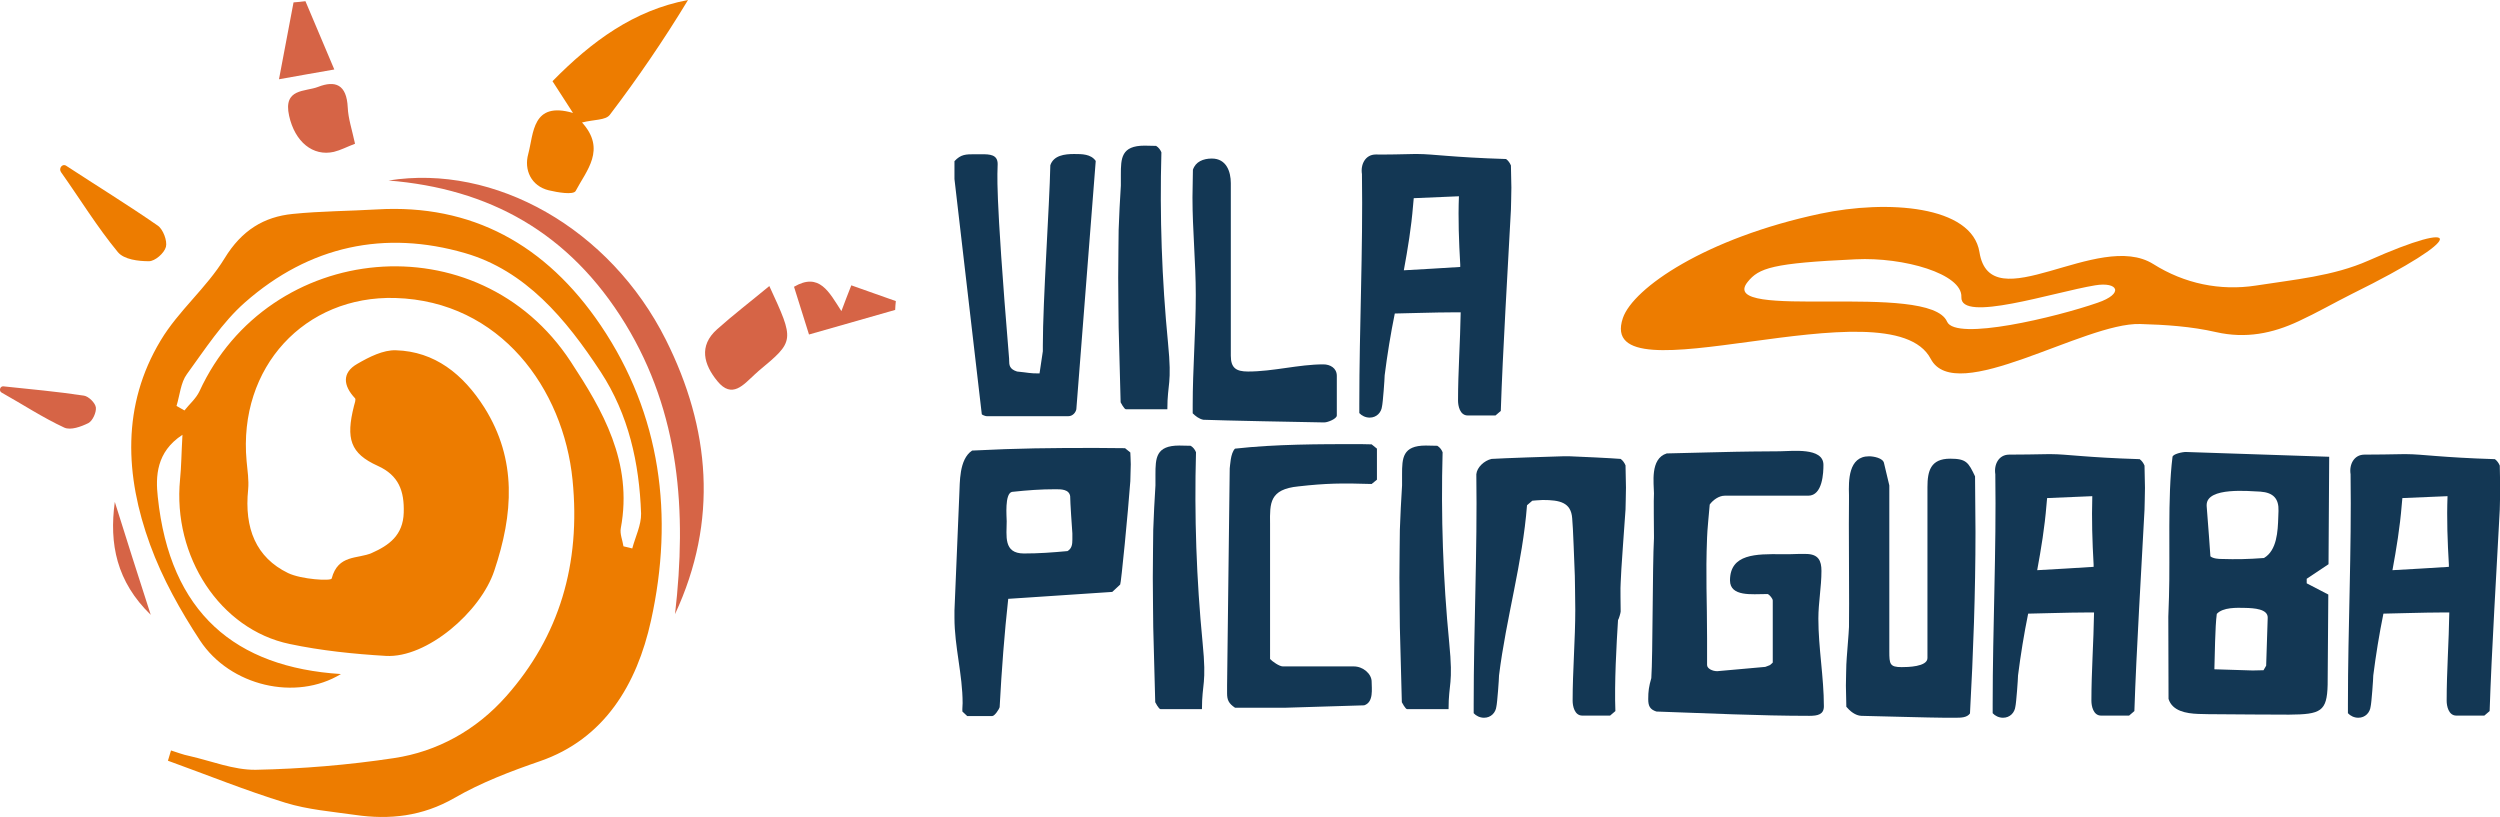 <svg width="205" height="67" viewBox="0 0 205 67" fill="none" xmlns="http://www.w3.org/2000/svg">
<g clip-path="url(#clip0_381_695)">
<path d="M16.408 52.531C14.8 50.084 13.318 47.44 12.306 44.66C10.246 39.021 9.975 33.226 13.173 27.92C14.637 25.473 16.932 23.613 18.414 21.185C19.824 18.874 21.649 17.778 23.998 17.543C26.311 17.308 28.624 17.308 30.937 17.171C38.654 16.721 44.762 20.029 49.262 26.686C54.195 33.989 55.279 42.311 53.382 50.886C52.225 56.133 49.551 60.598 44.274 62.418C41.889 63.241 39.467 64.161 37.262 65.434C34.642 66.941 31.949 67.235 29.13 66.824C27.215 66.55 25.245 66.393 23.402 65.825C20.149 64.827 16.968 63.534 13.77 62.379C13.86 62.105 13.932 61.831 14.023 61.537C14.529 61.694 15.017 61.89 15.523 61.988C17.33 62.399 19.155 63.143 20.962 63.123C24.757 63.045 28.552 62.732 32.311 62.164C35.853 61.635 39.051 59.873 41.509 57.093C45.864 52.178 47.635 46.246 46.949 39.354C46.208 31.895 41.039 24.689 32.419 24.435C24.992 24.219 19.516 30.113 20.221 37.807C20.293 38.591 20.42 39.374 20.348 40.137C20.022 43.329 20.998 45.717 23.619 46.99C24.721 47.519 27.142 47.656 27.197 47.44C27.721 45.443 29.329 45.854 30.486 45.345C31.895 44.719 33.052 43.897 33.106 42.036C33.16 40.274 32.708 38.982 30.974 38.199C28.715 37.181 28.353 35.967 29.022 33.304C29.076 33.089 29.203 32.756 29.112 32.658C28.136 31.62 28.028 30.563 29.293 29.839C30.269 29.271 31.425 28.683 32.473 28.723C35.636 28.82 37.967 30.661 39.72 33.422C42.413 37.709 42.087 42.154 40.533 46.794C39.413 50.181 34.985 53.98 31.642 53.784C29.004 53.627 26.329 53.353 23.745 52.805C18.035 51.611 14.149 45.62 14.764 39.315C14.872 38.258 14.872 37.2 14.962 35.654C12.794 37.063 12.758 39.1 12.938 40.744C13.932 50.279 19.318 54.724 27.956 55.272C24.251 57.524 18.866 56.251 16.408 52.531ZM16.354 32.09C22.028 19.755 39.214 18.072 46.804 29.662C49.388 33.598 51.918 37.905 50.906 43.309C50.816 43.779 51.051 44.308 51.123 44.797C51.358 44.856 51.593 44.915 51.846 44.973C52.099 44.014 52.587 43.055 52.569 42.115C52.424 37.944 51.538 33.989 49.262 30.504C46.388 26.119 43.081 22.183 38.13 20.754C31.57 18.855 25.39 20.127 20.076 24.807C18.233 26.432 16.806 28.644 15.324 30.681C14.818 31.366 14.745 32.404 14.475 33.285C14.691 33.402 14.908 33.539 15.125 33.657C15.523 33.148 16.065 32.697 16.354 32.09Z" fill="#ED7C00"/>
<path d="M31.859 14.802C40.082 15.468 46.678 19.031 51.286 26.569C55.749 33.892 56.328 41.939 55.352 50.358C58.93 42.683 58.225 35.106 54.611 27.881C50.021 18.718 40.552 13.412 31.859 14.802Z" fill="#D66446"/>
<path d="M47.726 10.044C48.738 9.79 49.659 9.868 50.003 9.418C52.28 6.422 54.412 3.309 56.418 0C51.972 0.842 48.521 3.387 45.304 6.657C45.774 7.381 46.226 8.086 46.985 9.261C43.624 8.282 43.768 10.945 43.316 12.629C42.955 13.921 43.551 15.252 44.997 15.605C45.738 15.781 47.003 15.996 47.202 15.663C48.087 13.979 49.732 12.257 47.726 10.044Z" fill="#ED7C00"/>
<path d="M63.085 23.456C61.549 24.729 60.14 25.806 58.803 27C57.267 28.37 57.718 29.898 58.821 31.249C60.031 32.737 60.971 31.542 61.893 30.7C62.001 30.602 62.11 30.505 62.218 30.407C65.164 27.959 65.164 27.959 63.085 23.456Z" fill="#D66446"/>
<path d="M5.005 14.117C6.559 16.309 7.968 18.62 9.667 20.676C10.173 21.283 11.348 21.42 12.215 21.42C12.703 21.42 13.462 20.773 13.606 20.245C13.733 19.755 13.371 18.796 12.938 18.502C10.48 16.799 7.932 15.233 5.42 13.588C5.113 13.392 4.788 13.803 5.005 14.117Z" fill="#ED7C00"/>
<path d="M29.112 11.787C28.859 10.612 28.552 9.711 28.515 8.81C28.425 6.911 27.485 6.578 26.076 7.127C25.028 7.538 23.202 7.225 23.708 9.496C24.178 11.63 25.66 12.844 27.377 12.452C27.937 12.315 28.443 12.041 29.112 11.787Z" fill="#D66446"/>
<path d="M73.458 24.689C72.265 24.259 71.054 23.848 69.807 23.397C69.5 24.18 69.301 24.689 68.994 25.512C67.982 23.945 67.187 22.301 65.109 23.515C65.543 24.885 65.958 26.236 66.338 27.43C68.886 26.706 71.145 26.06 73.404 25.414C73.404 25.179 73.44 24.924 73.458 24.689Z" fill="#D66446"/>
<path d="M22.877 6.5C24.648 6.187 25.805 5.972 27.413 5.698C26.546 3.661 25.805 1.88 25.046 0.098C24.721 0.137 24.395 0.176 24.07 0.196C23.691 2.193 23.311 4.17 22.877 6.5Z" fill="#D66446"/>
<path d="M9.414 41.156C8.944 44.602 9.559 47.695 12.36 50.416C11.275 47.049 10.336 44.112 9.414 41.156Z" fill="#D66446"/>
<path d="M0.126 32.188C1.842 33.148 3.505 34.244 5.276 35.066C5.8 35.301 6.649 34.988 7.246 34.694C7.589 34.518 7.914 33.813 7.86 33.402C7.806 33.03 7.264 32.502 6.884 32.443C4.698 32.11 2.475 31.914 0.27 31.679C-0.001 31.66 -0.109 32.051 0.126 32.188Z" fill="#D66446"/>
<path d="M78.266 13.216C78.79 12.648 79.206 12.648 79.947 12.648H80.489C81.157 12.648 81.808 12.668 81.808 13.451C81.808 14.254 81.555 15.076 82.748 29.428V29.526C82.748 29.956 82.784 30.27 83.398 30.465C84.41 30.563 84.374 30.622 85.242 30.622L85.513 28.801V28.351C85.513 24.631 86.055 16.936 86.127 13.549C86.398 12.746 87.284 12.629 88.079 12.629C88.729 12.629 89.452 12.629 89.85 13.197L88.26 33.559C88.205 33.833 87.952 34.127 87.609 34.127H80.904C80.814 34.127 80.543 34.029 80.507 33.97L78.266 14.684V13.216Z" fill="#133754"/>
<path d="M91.729 26.843C91.729 26.647 91.693 23.808 91.693 22.771C91.693 21.733 91.729 19.011 91.729 18.855C91.729 18.502 91.874 15.585 91.91 15.213V14.332C91.91 12.961 91.946 11.943 93.861 11.943C94.006 11.943 94.693 11.963 94.801 11.963C95.018 12.1 95.144 12.276 95.235 12.492C95.09 17.719 95.271 22.908 95.777 28.116C96.12 31.581 95.723 31.386 95.723 33.559H92.325C92.181 33.559 91.892 32.991 91.892 32.991L91.729 26.843Z" fill="#133754"/>
<path d="M97.801 33.892V33.245C97.801 30.211 98.054 27.215 98.054 24.18C98.054 21.498 97.783 18.874 97.783 16.192C97.783 15.839 97.819 14.293 97.819 13.921C98.036 13.255 98.668 13.001 99.373 13.001C100.566 13.001 100.927 14.077 100.927 15.017V29.173C100.927 30.171 101.361 30.465 102.337 30.465C104.415 30.465 106.493 29.878 108.517 29.878C109.059 29.878 109.619 30.171 109.619 30.818V34.068C109.619 34.342 108.878 34.636 108.607 34.636H108.391C106.927 34.616 100.096 34.479 98.668 34.42C98.307 34.342 98.018 34.107 97.801 33.892Z" fill="#133754"/>
<path d="M115.945 12.629H116.252C117.499 12.629 119.071 12.903 123.499 13.04C123.68 13.177 123.806 13.353 123.896 13.569C123.896 13.803 123.933 15.096 123.933 15.389C123.933 15.82 123.896 17.112 123.896 17.191C123.643 22.046 123.228 28.742 123.065 33.696L122.631 34.068H120.354C119.704 34.068 119.559 33.265 119.559 32.854C119.559 30.446 119.74 28.038 119.776 25.61H119.324C117.644 25.61 114.897 25.708 114.373 25.708C114.03 27.391 113.758 29.075 113.542 30.779C113.542 31.053 113.397 33.05 113.325 33.324C113.271 33.813 112.891 34.244 112.313 34.244C111.969 34.244 111.662 34.087 111.463 33.872V33.148C111.463 26.804 111.771 20.597 111.68 14.273C111.554 13.49 111.951 12.668 112.819 12.668C113.252 12.687 115.457 12.648 115.945 12.629ZM119.632 16.094L115.927 16.251L115.873 16.838C115.728 18.64 115.439 20.402 115.114 22.164C116.27 22.105 118.511 21.968 119.74 21.89V21.694C119.632 19.814 119.559 17.954 119.632 16.094Z" fill="#133754"/>
<path d="M78.935 57.661C78.935 55.312 78.266 53.021 78.266 50.671V50.064L78.664 40.529C78.718 39.59 78.627 37.671 79.712 36.946C83.597 36.751 86.163 36.731 89.868 36.731C90.537 36.731 92.217 36.751 92.253 36.751L92.687 37.103C92.687 37.162 92.723 37.808 92.723 38.062C92.723 38.336 92.687 39.315 92.687 39.453C92.506 41.939 91.928 47.871 91.856 47.93L91.205 48.537L82.675 49.105C82.368 51.885 82.133 54.92 81.971 57.994C81.935 58.131 81.573 58.718 81.356 58.718H79.314L78.917 58.346C78.899 58.092 78.935 57.877 78.935 57.661ZM83.959 45.385C85.187 45.385 86.254 45.307 87.537 45.189C87.898 44.974 87.934 44.621 87.934 44.249V43.74C87.898 43.29 87.754 41.136 87.754 40.686C87.663 40.118 87.013 40.118 86.561 40.118C85.332 40.118 84.266 40.197 82.983 40.334C82.368 40.471 82.549 42.389 82.549 42.742C82.549 43.936 82.26 45.385 83.959 45.385Z" fill="#133754"/>
<path d="M94.566 51.435C94.566 51.239 94.53 48.4 94.53 47.362C94.53 46.325 94.566 43.603 94.566 43.446C94.566 43.094 94.711 40.177 94.747 39.805V38.924C94.747 37.553 94.783 36.535 96.699 36.535C96.843 36.535 97.53 36.554 97.638 36.554C97.855 36.691 97.982 36.868 98.072 37.083C97.928 42.311 98.108 47.499 98.614 52.707C98.958 56.173 98.56 55.977 98.56 58.15H95.163C95.018 58.15 94.729 57.583 94.729 57.583L94.566 51.435Z" fill="#133754"/>
<path d="M100.621 56.212L100.837 38.415C100.874 38.199 100.892 37.161 101.271 36.789C104.614 36.417 108.192 36.417 111.554 36.417C111.825 36.417 112.439 36.437 112.475 36.437L112.909 36.789V39.335L112.475 39.687C110.036 39.609 108.735 39.629 106.476 39.883C104.09 40.118 104.126 41.254 104.145 42.937V54.039C104.325 54.234 104.903 54.646 105.193 54.646H111.012C111.771 54.646 112.475 55.253 112.475 55.899C112.475 56.467 112.656 57.583 111.861 57.837L105.428 58.033H101.271C100.747 57.681 100.621 57.387 100.621 56.858V56.212Z" fill="#133754"/>
<path d="M114.788 51.435C114.788 51.239 114.752 48.4 114.752 47.362C114.752 46.325 114.788 43.603 114.788 43.446C114.788 43.094 114.933 40.177 114.969 39.805V38.924C114.969 37.553 115.005 36.535 116.921 36.535C117.065 36.535 117.752 36.554 117.86 36.554C118.077 36.691 118.204 36.868 118.294 37.083C118.149 42.311 118.33 47.499 118.836 52.707C119.179 56.173 118.782 55.977 118.782 58.15H115.384C115.24 58.15 114.951 57.583 114.951 57.583L114.788 51.435Z" fill="#133754"/>
<path d="M120.842 57.759C120.842 51.415 121.149 45.209 121.059 38.885C121.113 38.317 121.709 37.768 122.306 37.631C123.191 37.573 127.239 37.436 128.125 37.416H128.739C129.353 37.436 132.263 37.573 132.895 37.631C133.076 37.768 133.203 37.945 133.293 38.16C133.293 38.395 133.329 39.687 133.329 39.981C133.329 40.412 133.293 41.704 133.293 41.782C133.257 42.37 132.895 47.166 132.895 47.793C132.859 48.008 132.895 49.907 132.895 50.142C132.895 50.24 132.751 50.749 132.678 50.847C132.552 52.825 132.371 56.075 132.462 58.307L132.028 58.679H129.751C129.1 58.679 128.956 57.876 128.956 57.465C128.956 54.978 129.173 52.472 129.173 49.986C129.173 49.281 129.136 47.362 129.136 47.225C129.1 46.422 128.992 43.133 128.92 42.507C128.829 41.195 127.908 40.999 126.498 40.999C126.281 40.999 125.667 41.058 125.649 41.058L125.215 41.43C124.854 46.129 123.498 50.71 122.92 55.39C122.92 55.664 122.775 57.661 122.703 57.935C122.649 58.425 122.269 58.855 121.691 58.855C121.348 58.855 121.041 58.699 120.842 58.483V57.759Z" fill="#133754"/>
<path d="M135.155 57.328C135.155 56.682 135.209 56.29 135.408 55.605C135.535 53.725 135.499 46.462 135.625 44.132V43.916C135.625 43.564 135.589 40.803 135.625 40.451C135.625 39.668 135.282 37.612 136.673 37.181C137.721 37.161 142.673 37.024 143.685 37.024C143.829 37.024 145.42 37.005 145.944 37.005C146.92 37.005 149.522 36.652 149.522 38.121C149.522 38.728 149.468 40.647 148.275 40.647H141.426C140.938 40.647 140.45 41.019 140.197 41.371C140.161 41.782 139.98 43.681 139.98 44.073C139.854 47.264 139.98 49.163 139.98 52.335V54.528C139.98 54.822 140.414 55.037 140.812 55.037L144.751 54.685C144.787 54.685 145.094 54.548 145.149 54.528L145.366 54.332V49.242C145.366 49.085 145.113 48.791 144.968 48.713H144.823C143.685 48.713 141.86 48.948 141.86 47.597C141.86 45.404 144.01 45.424 146.088 45.444H146.757C147.01 45.444 147.245 45.424 147.462 45.424H148.076C149.124 45.424 149.359 45.992 149.359 46.814C149.359 48.126 149.106 49.418 149.106 50.73C149.106 53.138 149.558 55.527 149.558 57.915C149.558 58.581 149.07 58.699 148.365 58.699C144.263 58.699 139.926 58.483 135.824 58.346C135.282 58.17 135.155 57.876 135.155 57.328Z" fill="#133754"/>
<path d="M151.4 57.955C151.4 57.681 151.364 56.447 151.364 56.232C151.364 55.781 151.4 54.567 151.4 54.489C151.4 54.195 151.617 51.728 151.617 51.415C151.653 50.397 151.581 42.095 151.617 41.077V40.588C151.581 39.413 151.563 37.416 153.262 37.416C153.623 37.416 154.418 37.553 154.491 37.984L154.924 39.805V53.412C154.924 54.45 154.96 54.704 155.936 54.704C156.388 54.704 158.051 54.685 158.051 53.96V39.942C158.051 38.63 158.304 37.612 159.912 37.612C161.249 37.612 161.412 37.925 161.954 39.061C161.954 39.766 161.99 42.918 161.99 43.623C161.99 48.557 161.809 53.569 161.538 58.503C161.285 58.855 160.797 58.855 160.309 58.855H159.478C158.43 58.855 153.659 58.718 152.629 58.699C152.141 58.679 151.69 58.307 151.4 57.955Z" fill="#133754"/>
<path d="M167.899 37.24H168.206C169.453 37.24 171.025 37.514 175.453 37.651C175.634 37.788 175.76 37.964 175.85 38.179C175.85 38.414 175.887 39.707 175.887 40C175.887 40.431 175.85 41.723 175.85 41.802C175.598 46.657 175.182 53.353 175.019 58.307L174.586 58.679H172.29C171.64 58.679 171.495 57.876 171.495 57.465C171.495 55.057 171.676 52.649 171.712 50.221H171.26C169.58 50.221 166.833 50.319 166.309 50.319C165.966 52.002 165.694 53.686 165.478 55.39C165.478 55.664 165.333 57.661 165.261 57.935C165.207 58.424 164.827 58.855 164.249 58.855C163.905 58.855 163.598 58.699 163.399 58.483V57.759C163.399 51.415 163.707 45.209 163.616 38.884C163.49 38.101 163.887 37.279 164.755 37.279C165.207 37.279 167.411 37.259 167.899 37.24ZM171.568 40.686L167.863 40.842L167.809 41.43C167.664 43.231 167.375 44.993 167.05 46.755C168.206 46.697 170.447 46.559 171.676 46.481V46.285C171.568 44.406 171.513 42.565 171.568 40.686Z" fill="#133754"/>
<path d="M190.867 56.153C190.813 58.346 190.307 58.581 187.705 58.601C187.181 58.601 182.554 58.581 181.091 58.562L180.241 58.542C179.266 58.503 178.127 58.307 177.82 57.309L177.802 50.573L177.856 48.968C177.964 45.463 177.729 40.784 178.145 37.475C178.145 37.24 178.976 37.044 179.284 37.064L190.994 37.455L190.939 46.266L189.15 47.46V47.832L190.921 48.752L190.867 56.153ZM186.837 41.9C186.873 40.901 186.422 40.392 185.355 40.314C184.416 40.275 180.982 39.922 180.946 41.391V41.489C181.055 42.761 181.253 45.62 181.253 45.62C181.488 45.816 181.958 45.835 182.157 45.835C183.404 45.874 184.307 45.855 185.645 45.757C186.711 45.13 186.783 43.564 186.819 42.389L186.837 41.9ZM185.952 50.652C185.97 49.927 184.813 49.868 184.145 49.849C183.404 49.829 182.283 49.79 181.777 50.338C181.633 51.376 181.615 53.862 181.579 54.881L184.723 54.979C184.976 54.979 185.608 54.959 185.608 54.959L185.825 54.587L185.952 50.652Z" fill="#133754"/>
<path d="M197.03 37.24H197.337C198.584 37.24 200.156 37.514 204.584 37.651C204.764 37.788 204.891 37.964 204.981 38.179C204.981 38.414 205.017 39.707 205.017 40C205.017 40.431 204.981 41.723 204.981 41.802C204.728 46.657 204.313 53.353 204.15 58.307L203.716 58.679H201.421C200.771 58.679 200.626 57.876 200.626 57.465C200.626 55.057 200.807 52.649 200.843 50.221H200.391C198.711 50.221 195.964 50.319 195.44 50.319C195.096 52.002 194.825 53.686 194.608 55.39C194.608 55.664 194.464 57.661 194.392 57.935C194.337 58.424 193.958 58.855 193.38 58.855C193.036 58.855 192.729 58.699 192.53 58.483V57.759C192.53 51.415 192.837 45.209 192.747 38.884C192.621 38.101 193.018 37.279 193.886 37.279C194.337 37.279 196.524 37.259 197.03 37.24ZM200.698 40.686L196.994 40.842L196.94 41.43C196.795 43.231 196.506 44.993 196.181 46.755C197.337 46.697 199.578 46.559 200.807 46.481V46.285C200.698 44.406 200.626 42.565 200.698 40.686Z" fill="#133754"/>
<path d="M194.229 21.361C191.319 22.653 188.084 22.927 184.976 23.417C182.049 23.867 179.121 23.26 176.573 21.654C172.055 18.816 163.218 26.354 162.315 20.675C161.7 16.838 154.725 16.368 149.267 17.523C139.87 19.52 133.925 23.612 133.076 26.079C130.69 33.128 154.996 23.064 158.321 29.427C160.363 33.324 170.899 26.432 175.489 26.569C177.567 26.628 179.681 26.765 181.723 27.235C184.145 27.783 186.332 27.352 188.5 26.334C189.982 25.649 191.41 24.826 192.855 24.102C202.505 19.344 201.981 17.915 194.229 21.361ZM159.658 26.373C158.213 23.045 140.684 26.393 143.304 23.123C144.226 21.968 145.346 21.576 152.159 21.263C156.116 21.067 160.923 22.457 160.833 24.356C160.725 26.491 168.369 23.965 171.802 23.397C173.7 23.084 174.188 24.082 172.001 24.826C168.622 26.001 160.363 27.998 159.658 26.373Z" fill="#ED7C00"/>
</g>
<defs>
<clipPath id="clip0_381_695">
<rect width="205" height="67" fill="white"/>
</clipPath>
</defs>
</svg>
